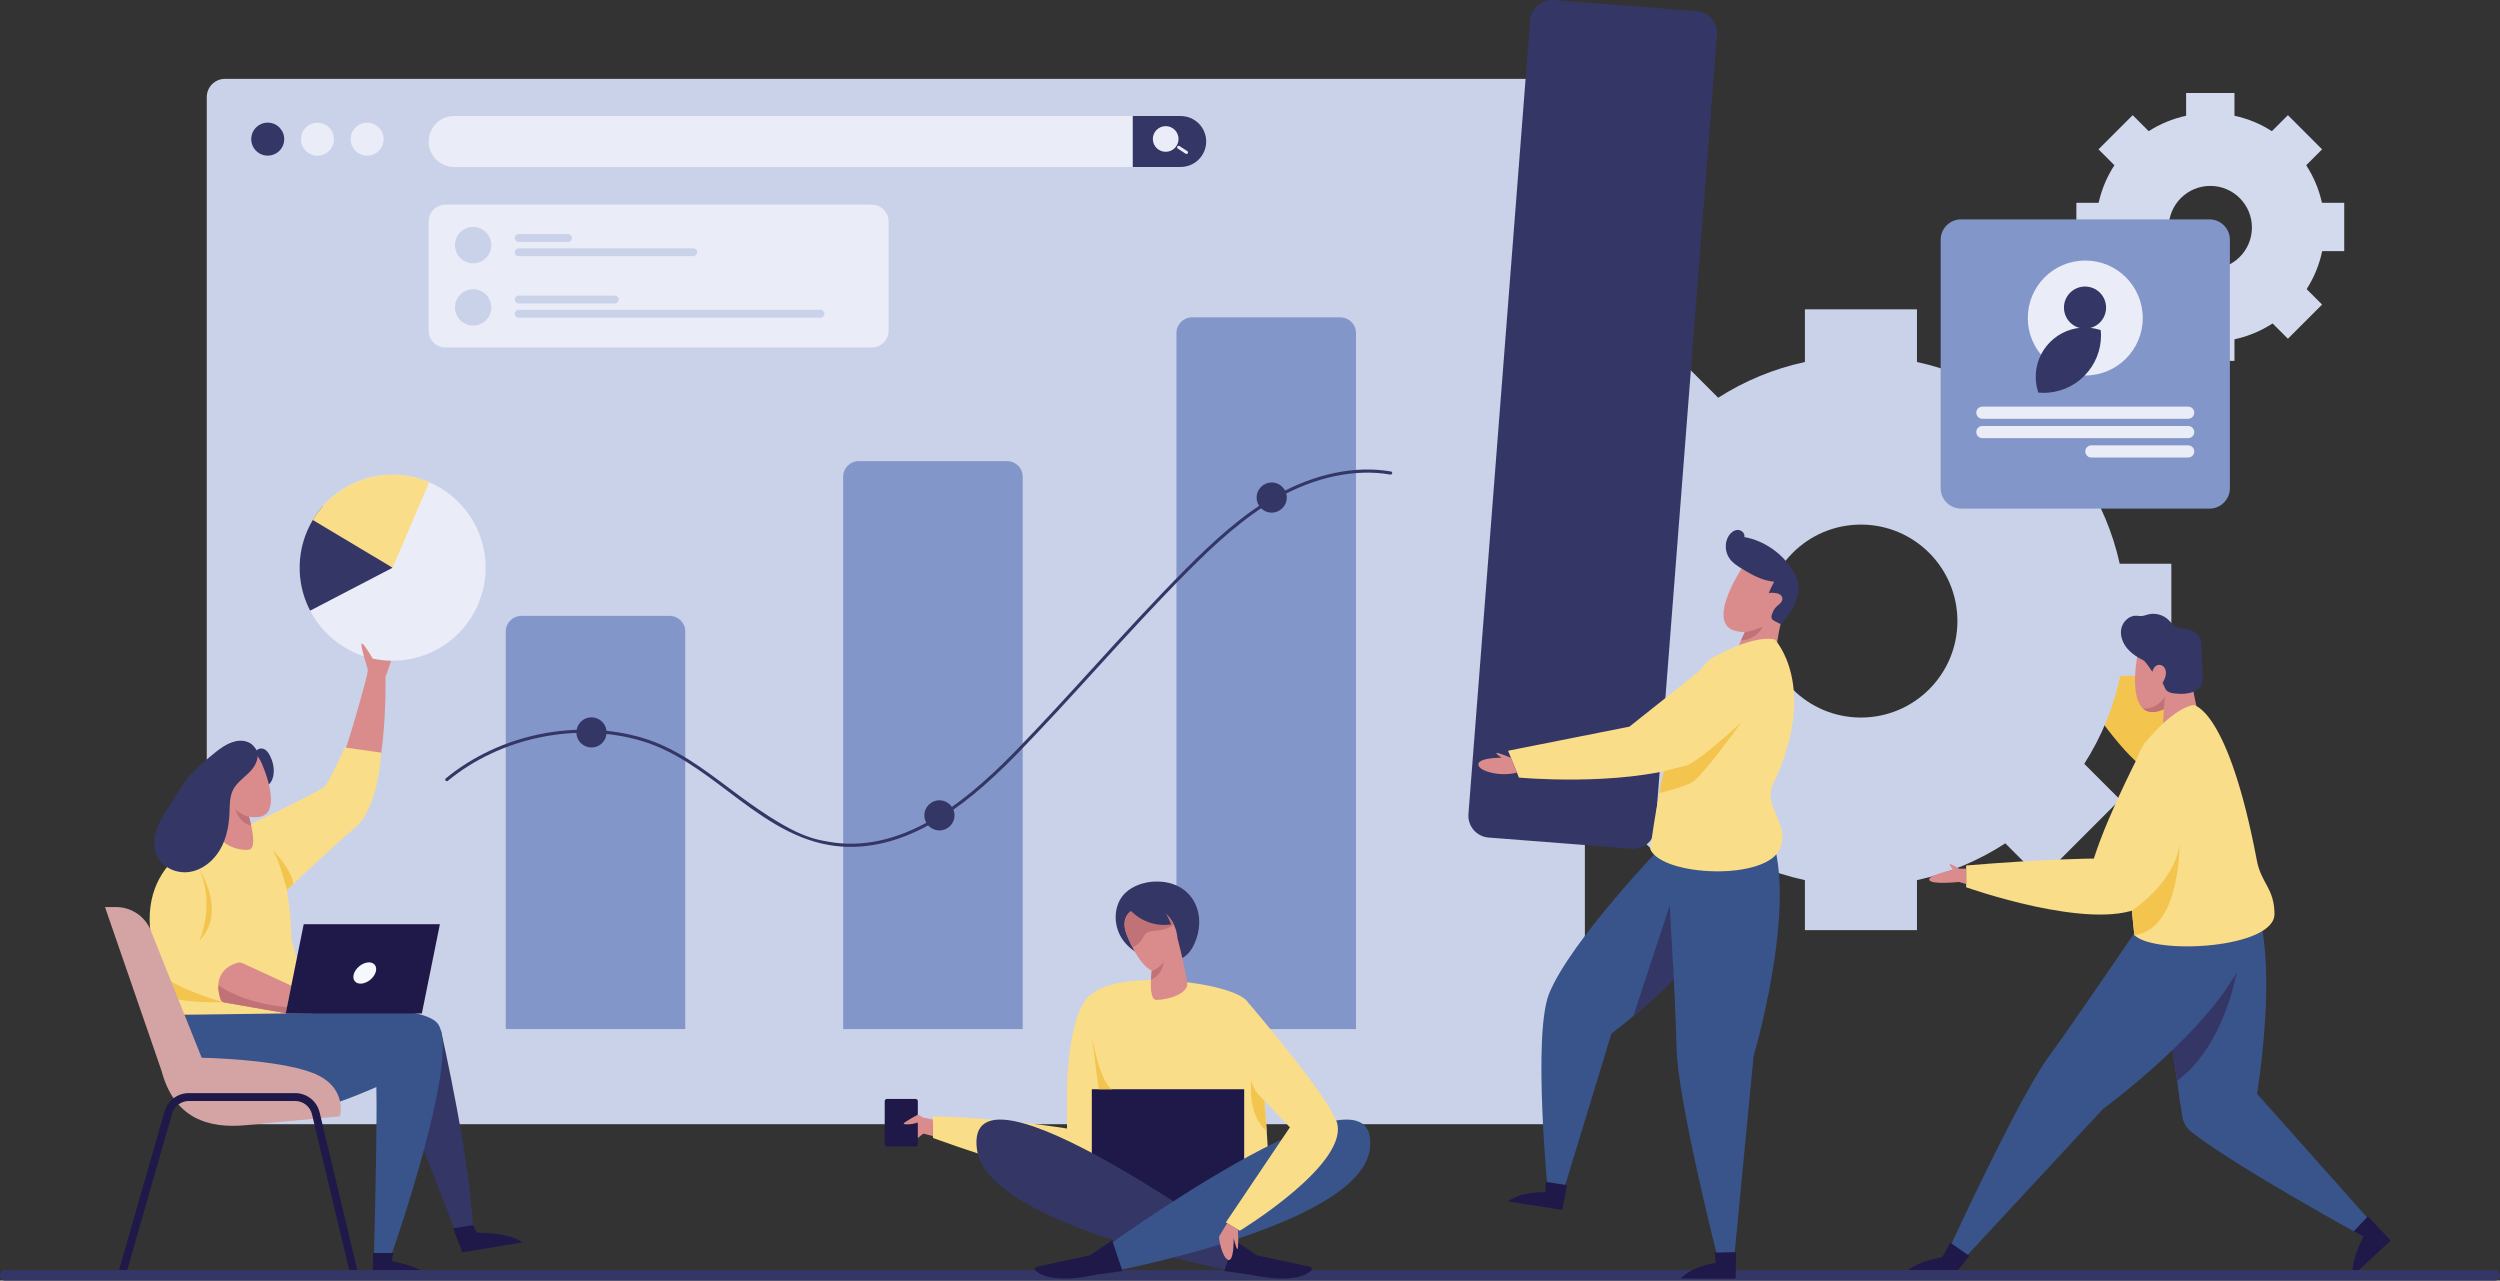 <?xml version="1.0" encoding="utf-8"?>
<!-- Generator: Adobe Illustrator 26.0.1, SVG Export Plug-In . SVG Version: 6.00 Build 0)  -->
<svg version="1.1" id="Layer_1" xmlns="http://www.w3.org/2000/svg" xmlns:xlink="http://www.w3.org/1999/xlink" x="0px" y="0px"
	 viewBox="0 0 3016.583 1545.253" enable-background="new 0 0 3016.583 1545.253" xml:space="preserve">
<rect x="0" y="0" width="3016.583" height="1545.253" fill="#333333" stroke="none"/>
<g>
	<g>
		<path fill="#F4C54E" d="M2627.836,850.391L2453.53,689.237l-0.565,50.328c0,0,108.944,197.455,154.062,195.182
			C2652.145,932.473,2627.836,850.391,2627.836,850.391z"/>
		<g>
			<path fill="#CAD2EA" d="M2620.01,815.404V680.181h-62.303c-8.379-37.962-23.497-73.389-44.046-104.964l44.457-44.457
				l-95.616-95.617l-44.792,44.791c-31.528-20.194-66.842-34.986-104.63-43.121v-63.563h-135.223v63.563
				c-37.788,8.135-73.102,22.926-104.63,43.121l-44.791-44.791l-95.617,95.617l44.457,44.457
				c-20.55,31.575-35.668,67.002-44.046,104.964h-62.303v135.222h61.601c8.058,38.397,22.99,74.264,43.471,106.24l-43.181,43.181
				l95.617,95.617l42.846-42.846c32.021,20.84,68.004,36.094,106.575,44.397v60.341h135.223v-60.342
				c38.571-8.304,74.554-23.557,106.575-44.397l42.846,42.846l95.617-95.617l-43.181-43.181
				c20.482-31.977,35.414-67.844,43.471-106.241H2620.01z M2245.468,865.817c-64.294,0-116.414-52.12-116.414-116.414
				c0-64.294,52.12-116.414,116.414-116.414s116.414,52.12,116.414,116.414C2361.882,813.697,2309.762,865.817,2245.468,865.817z"/>
		</g>
		<g>
			<g>
				<g>
					<path fill="#DA8C8D" d="M2578.377,795.005c0,0-12.48,68.898,22.113,63.669c34.593-5.229,51.877-47.202,37.56-71.381
						C2623.732,763.115,2583.723,749.689,2578.377,795.005z"/>
					<path fill="#DA8C8D" d="M2642.751,800.792c0,0,1.771,43.16,15.703,75.777c0,0-22.062,20.469-39.068,21.691
						c-17.006,1.223-4.931-73.77-4.931-73.77L2642.751,800.792z"/>
				</g>
			</g>
		</g>
		<g>
			<path fill="#39548B" d="M2705.792,1300.038l154.982,174.083l-0.65,11.395l-8.286,6.638c0,0-151.658-82.75-207.638-126.289
				c-5.868-4.564-9.758-11.192-10.9-18.537c-1.309-8.414-2.968-19.173-3.46-22.77
				C2628.99,1318.351,2705.792,1300.038,2705.792,1300.038z"/>
			<path fill="#39548B" d="M2721.427,1331.551c0,0,45.335-247.16-32.633-287.232l-93.166,58.615c0,0,27.397,168.49,35.225,229.299"
				/>
			<path fill="#1F1949" d="M2857.104,1467.837l-17.022,17.84l11.756,6.477c0,0-15.088,27.295-13.093,47.298l46.045-42.644
				L2857.104,1467.837z"/>
			<path fill="#343766" d="M2616.318,1233.281c0,0,69.446-32.412,82.619-60.595c0,0-14.397,89.23-71.958,131.45L2616.318,1233.281z"
				/>
			<g>
				<path fill="#39548B" d="M2602.72,1085.712c0,0-95.712,141.346-131.753,190.945c-36.041,49.599-117.677,227.201-117.677,227.201
					l18.821,12.553l165.198-178.088c0,0,202.603-148.645,173.399-231.301L2602.72,1085.712z"/>
				<path fill="#1F1949" d="M2376.286,1515.323l-23.189-15.976l-9.458,17.581c0,0-36.654,5.229-48.78,23.655h61.526
					L2376.286,1515.323z"/>
			</g>
		</g>
		<path fill="#F9DD89" d="M2575.448,1128.413c0,0-23.635-187.984,13.195-232.535c36.831-44.552,58.228-45.097,58.228-45.097
			s41.531,3.78,76.347,187.575c5.198,27.442,21.049,33.487,21.243,64.391C2744.722,1144.291,2600.596,1152.722,2575.448,1128.413z"
			/>
		<path fill="#C17276" d="M2610.903,855.831l1.467-15.734c0,0-8.988,16.624-26.843,14.568
			C2585.527,854.665,2592.868,864.227,2610.903,855.831z"/>
		<path fill="#343766" d="M2597.106,810.634c-2.503-3.935-5.287-7.633-8.103-11.344c-2.298-3.029-6.573-4.372-9.745-6.363
			c-4.392-2.757-8.536-5.972-11.959-9.888c-5.791-6.625-9.393-15.653-7.734-24.294c1.659-8.641,9.532-16.228,18.322-15.824
			c1.845,0.085,3.672,0.496,5.518,0.458c2.993-0.062,5.819-1.292,8.724-2.013c8.331-2.068,17.635,0.325,23.934,6.156
			c3.434,3.18,6.129,7.37,10.382,9.324c3.234,1.486,6.923,1.459,10.454,1.91c7.772,0.993,15.864,5.209,18.342,12.642
			c0.86,2.579,0.978,5.338,1.09,8.054c0.468,11.428,0.936,22.856,1.404,34.284c0.167,4.086,0.307,8.332-1.313,12.087
			c-2.492,5.775-8.454,8.913-14.283,10.345c-5.934,1.458-12.221,1.197-18.3,0.579c-3.745-0.381-7.794-1.286-10.139-4.231
			c-1.929-2.422-2.336-5.803-4.312-8.187c1.528-2.927,3.073-5.899,3.763-9.127c0.69-3.229,0.43-6.803-1.438-9.525
			c-1.868-2.722-5.581-4.286-8.642-3.049C2599.86,803.927,2597.762,807.234,2597.106,810.634z"/>
		<path fill="#F9DD89" d="M2588.643,895.878c0,0-44.058,82.876-62.129,140.098c0,0-55.22,0.122-154.102,8.343v26.292
			c0,0,150.319,53.473,210.709,24.161C2643.511,1065.46,2650.252,910.913,2588.643,895.878z"/>
		<path fill="#F4C54E" d="M2572.379,1098.88c0,0,51.731-33.648,57.454-80.174c0,0,1.453,102.731-54.385,109.708L2572.379,1098.88z"
			/>
		<path fill="#DA8C8D" d="M2372.413,1048.126h-8.817c0,0-7.05-4.7-10.255-5.555c-3.205-0.854,3.418,6.837,3.418,6.837
			s-31.822,6.837-28.729,12.605c3.093,5.768,35.78,2.137,35.78,2.137l8.604,2.564V1048.126z"/>
	</g>
	<g>
		<g>
			<g>
				<path fill="none" stroke="#1F1949" stroke-width="0.847" stroke-miterlimit="10" d="M611.289,1433.888"/>
				<path fill="none" stroke="#1F1949" stroke-width="0.847" stroke-miterlimit="10" d="M566.695,1537.534"/>
				<path fill="none" stroke="#1F1949" stroke-width="0.847" stroke-miterlimit="10" d="M638.429,1455.355"/>
				<path fill="none" stroke="#1F1949" stroke-width="0.847" stroke-miterlimit="10" d="M587.364,1489.495"/>
			</g>
		</g>
	</g>
	<path fill="#D4DAEE" d="M2828.619,303.018v-58.342h-26.881c-3.615-16.379-10.138-31.664-19.004-45.287l19.181-19.181
		l-41.254-41.254l-19.326,19.326c-13.603-8.713-28.839-15.095-45.143-18.605v-27.425h-58.343v27.425
		c-16.304,3.51-31.54,9.892-45.143,18.605l-19.325-19.325l-41.254,41.254l19.181,19.181c-8.866,13.623-15.389,28.908-19.004,45.287
		h-26.881v58.342h26.578c3.477,16.566,9.919,32.042,18.756,45.838l-18.631,18.63l41.254,41.254l18.486-18.486
		c13.816,8.992,29.341,15.573,45.982,19.155v26.035h58.343V409.41c16.642-3.583,32.167-10.164,45.982-19.155l18.486,18.486
		l41.254-41.254l-18.63-18.63c8.837-13.796,15.279-29.272,18.756-45.838H2828.619z M2667.021,324.769
		c-27.74,0-50.228-22.488-50.228-50.227c0-27.74,22.488-50.228,50.228-50.228c27.74,0,50.227,22.488,50.227,50.228
		C2717.248,302.281,2694.761,324.769,2667.021,324.769z"/>
	<g>
		<g>
			<g>
				<g>
					<defs>
						<path id="XMLID_23_" d="M1890.351,1356.471H271.505c-12.158,0-22.014-9.856-22.014-22.015V117.145
							c0-12.158,9.856-22.015,22.014-22.015h1618.846c12.158,0,22.014,9.856,22.014,22.015v1217.311
							C1912.365,1346.615,1902.509,1356.471,1890.351,1356.471z"/>
					</defs>
					<use xlink:href="#XMLID_23_"  overflow="visible" fill="#CAD2EA"/>
					<clipPath id="XMLID_00000085970705495735868920000013719820604198796707_">
						<use xlink:href="#XMLID_23_"  overflow="visible"/>
					</clipPath>
				</g>
				<g>
					
						<ellipse transform="matrix(0.232 -0.973 0.973 0.232 84.775 443.151)" fill="#343766" cx="322.944" cy="167.905" rx="19.901" ry="19.901"/>
					
						<ellipse transform="matrix(0.926 -0.378 0.378 0.926 -35.051 157.274)" fill="#EAEDF7" cx="383.015" cy="167.905" rx="19.901" ry="19.901"/>
					
						<ellipse transform="matrix(0.707 -0.707 0.707 0.707 11.05 362.487)" fill="#EAEDF7" cx="443.086" cy="167.905" rx="19.901" ry="19.901"/>
				</g>
			</g>
			<g>
				<path fill="#8296C9" d="M1636.165,1241.674h-216.623V401.76c0-10.393,8.425-18.819,18.819-18.819h178.986
					c10.393,0,18.819,8.425,18.819,18.819V1241.674z"/>
				<path fill="#8296C9" d="M1234.019,1241.674h-216.623V575.205c0-10.393,8.425-18.819,18.819-18.819h178.986
					c10.393,0,18.819,8.425,18.819,18.819V1241.674z"/>
				<path fill="#8296C9" d="M826.874,1241.674H610.251V761.985c0-10.393,8.425-18.819,18.819-18.819h178.986
					c10.393,0,18.819,8.425,18.819,18.819V1241.674z"/>
			</g>
		</g>
		<g>
			<path fill="#343766" d="M1026.675,1021.874c-8.918,0.001-17.745-0.752-26.479-2.261c-46.429-8.021-84.667-36.848-121.647-64.725
				c-31.906-24.053-64.899-48.924-103.117-60.493c-78.65-23.809-170.932-5.048-235.103,47.794c-0.814,0.667-2.018,0.555-2.688-0.261
				c-0.67-0.815-0.554-2.018,0.26-2.688c65.13-53.632,158.801-72.669,238.637-48.502c38.869,11.767,72.137,36.847,104.31,61.1
				c74.481,56.147,97.621,60.144,119.998,64.011c39.349,6.8,80.827-2.15,123.282-26.593c31.646-18.22,63.641-44.443,100.69-82.527
				c32.392-33.295,64.223-68.219,95.007-101.992c35.79-39.267,72.799-79.871,110.926-118.18
				c32.497-32.652,68.328-66.086,110.107-89.434c45.842-25.618,94.659-35.651,137.459-28.252c1.039,0.18,1.736,1.168,1.557,2.207
				c-0.18,1.039-1.159,1.737-2.207,1.557c-41.939-7.252-89.863,2.628-134.945,27.822c-41.369,23.118-76.962,56.338-109.264,88.794
				c-38.068,38.25-75.048,78.822-110.811,118.058c-30.804,33.797-62.656,68.743-95.091,102.084
				c-37.304,38.344-69.564,64.773-101.523,83.173C1092.17,1012.063,1058.859,1021.873,1026.675,1021.874z"/>
			<g>
				
					<ellipse transform="matrix(0.922 -0.387 0.387 0.922 -286.417 345.048)" fill="#343766" cx="713.74" cy="883.858" rx="18.189" ry="18.189"/>
				<circle fill="#343766" cx="1133.538" cy="983.849" r="18.189"/>
				<circle fill="#343766" cx="1534.472" cy="600.378" r="18.189"/>
			</g>
		</g>
	</g>
	<g>
		<path fill="#343766" d="M330.307,928.539c0.26,5.555-0.755,11.352-3.971,15.889c-3.217,4.537-8.928,7.533-14.392,6.497
			c-1.334-0.253-2.64-0.741-3.729-1.552c-3.087-2.301-3.805-6.572-4.064-10.414c-0.478-7.084-0.224-14.218,0.757-21.25
			c0.795-5.696,2.873-14.3,10.065-14.556c6.743-0.24,10.51,7.541,12.6,12.813C329.161,919.97,330.106,924.234,330.307,928.539z"/>
		<g>
			<g>
				<g>
					<path fill="#343766" d="M532.123,1243.694c0,0,38.351,169.413,38.351,243.142l-19.175,3.701c0,0-53.162-139.781-76.186-188.859
						L532.123,1243.694z"/>
					<g>
						<g>
							<path fill="#DA8C8D" d="M355.233,971.77c0,0,31.614-12.972,45.23-28.833c13.616-15.861,43.686-132.97,43.686-132.97
								l20.984,6.669c0,0,4.037,149.355-39.567,179.778c-41.24,28.774-45.47,30.317-45.47,30.317L355.233,971.77z"/>
							<path fill="#DA8C8D" d="M473.729,786.693c-0.341-7.871-12.616-19.165-18.754-18.823c-3.355,0.187-6.544,13.781-8.748,26.073
								c-1.709-4.981-5.519-9.977-6.636-8.958c-1.204,1.099,3.111,19.094,4.274,23.837c-0.398,2.837-0.619,4.62-0.619,4.62v3.195
								h21.887C465.133,816.636,474.07,794.564,473.729,786.693z"/>
						</g>
						<path fill="#F9DD89" d="M292.643,999.153c0,0,94.619-44.425,99.877-50.814c5.258-6.389,23.523-46.387,23.523-46.387
							l44.058,6.257c0,0-2.893,66.575-32.144,90.945s-91.106,83.771-91.106,83.771L292.643,999.153z"/>
						<path fill="#39548B" d="M220.077,1224.725c0,0,278.004-26.904,307.875,10.133c29.871,37.037-56.224,281.031-56.224,281.031
							h-20.583c0,0,4.206-150.301,3.014-204.274c0,0-140.848,64.377-186.971,33.427
							C221.064,1314.091,220.077,1224.725,220.077,1224.725z"/>
						<path fill="#F9DD89" d="M222.021,1224.446c0,0-19.728,2.44-18.705-35.884c1.023-38.325-22.655-151.941,68.606-187.666
							c80.887-31.664,79.605,132.672,79.605,132.672l25.635,88.836L222.021,1224.446z"/>
						<g>
							<g>
								<path fill="#DA8C8D" d="M317.536,925.375c0,0,25.017,58.044-6.368,60.539c-31.385,2.495-55.109-30.879-47.503-55.083
									C271.271,906.627,303.591,886.612,317.536,925.375z"/>
								<path fill="#DA8C8D" d="M262.303,943.669c0,0,6.135,32.354,2.832,62.078c-0.545,4.904,2.731,8.542,6.539,11.663
									c5.462,4.478,19.128,9.323,28.83,7.779c15.154-2.413-8.559-66.478-8.559-66.478L262.303,943.669z"/>
							</g>
							<path fill="#C17276" d="M300.456,985.313c0,0-5.723,0.301-16.522-8.608c0,0,4.234,16.376,19.134,19.301
								C303.068,996.006,300.626,985.872,300.456,985.313z"/>
						</g>
						<path fill="#DA8C8D" d="M292.832,1162.269l58.696,27.088l-6.815,33.189l-73.455-12.813c-2.558-0.446-4.662-2.267-5.462-4.745
							c-3.154-9.766-7.911-34.418,20.423-43.204C288.399,1161.107,290.759,1161.313,292.832,1162.269z"/>
						<path fill="#F9DD89" d="M265.135,1005.747c0,0-96.845,22.178-83.248,122.009c10.023,73.588,50.764,66.577,50.764,66.577
							L265.135,1005.747z"/>
						<path fill="#F4C54E" d="M346.282,1073.956c0,0-9.254-35.668-17.254-48.768c0,0,25.05,27.024,24.749,41.55
							C353.777,1066.738,352.953,1067.685,346.282,1073.956z"/>
						<g>
							<path fill="#C17276" d="M263.425,1188.914c0,0,28.293,21.418,82.828,26.373l-1.539,7.26l-74.62-13.016
								c-1.749-0.305-3.178-1.557-3.72-3.254C265.103,1202.306,263.053,1194.826,263.425,1188.914z"/>
						</g>
						<g>
							<polygon fill="#1F1949" points="509.021,1222.902 344.713,1222.902 366.48,1115.185 530.787,1115.185 							"/>
							
								<ellipse transform="matrix(0.77 -0.638 0.638 0.77 -647.749 551.475)" fill="#F5F9FD" cx="440.487" cy="1173.538" rx="15.591" ry="10.524"/>
						</g>
						<path fill="#F4C54E" d="M270.093,1209.53c0,0-45.927-12.967-66.795-27.359c0,0-0.319,12.152,0.323,17.018
							C203.621,1199.188,195.719,1209.541,270.093,1209.53z"/>
					</g>
					<path fill="#D4A4A4" d="M140.13,1094.515h-13.422l68.169,197.413c15.27,57.962,56.836,69.993,101.813,65.751l113.542-10.708
						c0,0,9.842-35.868-33.069-52.422c-42.911-16.554-133.798-18.266-133.798-18.266l-60.682-151.537
						C176.321,1106.631,159.266,1094.515,140.13,1094.515z"/>
					<g>
						<path fill="#1F1949" d="M151.714,1538.744c-0.599,2.088-2.497,3.447-4.559,3.447c-0.435,0-0.877-0.061-1.316-0.188
							c-2.519-0.728-3.973-3.368-3.247-5.896l55.974-195.064c3.728-12.994,15.741-22.068,29.214-22.068h128.358
							c14.117,0,26.275,9.623,29.565,23.402l46.304,193.938c0.612,2.559-0.96,5.129-3.509,5.742
							c-2.537,0.619-5.11-0.964-5.721-3.522l-46.305-193.938c-2.262-9.475-10.624-16.095-20.333-16.095H227.78
							c-9.266,0-17.529,6.242-20.093,15.177"/>
					</g>
				</g>
				<path fill="#1F1949" d="M546.802,1482.136l24.025-3.948l4.597,9.341c0,0,38.573-1.057,54.873,11.643l-72.519,11.918
					L546.802,1482.136z"/>
				<path fill="#1F1949" d="M450.144,1511.907h24.548l-2.102,9.81c0,0,34.34,5.365,48.366,20.54h-71.356L450.144,1511.907z"/>
			</g>
			<path fill="#F4C54E" d="M240.573,1135.09c0,0,19.49-43.225,0-85.517C240.573,1049.573,274.441,1099.942,240.573,1135.09z"/>
		</g>
		<path fill="#343766" d="M300.606,932.194c-6.772,6.72-15.063,12.334-19.376,20.844c-4.327,8.537-3.935,18.571-4.333,28.135
			c-0.643,15.46-3.742,31.138-11.629,44.452c-7.886,13.313-21.054,24.02-36.338,26.433c-15.284,2.413-32.296-4.748-39.189-18.602
			c-5.484-11.022-4.105-24.398,0.413-35.85c4.518-11.452,11.876-21.51,18.491-31.893c5.658-8.881,10.838-18.109,17.406-26.339
			c8.108-10.159,18.15-18.572,28.12-26.911c9.314-7.791,19.164-15.846,31.068-18.24c7.128-1.433,15.893,0.193,20.739,5.991
			c1.836,2.197,4.015,4.737,4.623,7.608c0.806,3.808,0.14,8.062-1.247,11.643C307.483,924.292,304.259,928.569,300.606,932.194z"/>
		<g>
			<defs>
				<circle id="XMLID_22_" cx="473.739" cy="685.033" r="112.197"/>
			</defs>
			<use xlink:href="#XMLID_22_"  overflow="visible" fill="#EAEDF7"/>
			<clipPath id="XMLID_00000045592441314491737820000009453919030182807443_">
				<use xlink:href="#XMLID_22_"  overflow="visible"/>
			</clipPath>
			<polyline clip-path="url(#XMLID_00000045592441314491737820000009453919030182807443_)" fill="#343766" points="473.739,685.033 
				355.233,746.731 341.404,663.008 370.084,592.56 473.739,685.033 			"/>
			<polyline clip-path="url(#XMLID_00000045592441314491737820000009453919030182807443_)" fill="#F9DD89" points="473.739,685.033 
				530.296,552.801 388.894,572.836 367.82,621.718 473.739,685.033 			"/>
		</g>
		<path fill="#DA8C8D" d="M442.647,803.721c0,0-9.75-30.176-5.492-27.17c4.258,3.005,13.525,20.037,13.525,20.037L442.647,803.721z"
			/>
	</g>
	<g>
		<g>
			<g>
				<defs>
					<path id="XMLID_19_" d="M1424.716,201.47H547.955c-16.98,0-30.746-13.765-30.746-30.746l0,0
						c0-16.98,13.765-30.746,30.746-30.746h876.761c16.98,0,30.746,13.765,30.746,30.746l0,0
						C1455.462,187.705,1441.697,201.47,1424.716,201.47z"/>
				</defs>
				<use xlink:href="#XMLID_19_"  overflow="visible" fill="#EAEDF7"/>
				<clipPath id="XMLID_00000180365960346546507230000013202930578016658565_">
					<use xlink:href="#XMLID_19_"  overflow="visible"/>
				</clipPath>
				
					<rect x="1366.825" y="119.96" clip-path="url(#XMLID_00000180365960346546507230000013202930578016658565_)" fill="#343766" width="124.715" height="97.747"/>
			</g>
			<g>
				<g>
					
						<ellipse transform="matrix(0.978 -0.207 0.207 0.978 -4.295 294.741)" fill="#EAEDF7" cx="1407.049" cy="167.905" rx="15.497" ry="15.497"/>
				</g>
				<g>
					<path fill="#EAEDF7" d="M1431.642,185.764c-0.346,0-0.696-0.097-1.008-0.3l-9.447-6.148c-0.856-0.558-1.098-1.704-0.541-2.561
						c0.558-0.857,1.702-1.098,2.561-0.541l9.447,6.148c0.856,0.558,1.098,1.704,0.541,2.56
						C1432.84,185.467,1432.247,185.764,1431.642,185.764z"/>
				</g>
			</g>
		</g>
		<g>
			<path fill="#EAEDF7" d="M1051.74,419.367H537.71c-11.322,0-20.5-9.178-20.5-20.5V267.413c0-11.322,9.178-20.5,20.5-20.5h514.03
				c11.322,0,20.5,9.178,20.5,20.5v131.454C1072.24,410.189,1063.062,419.367,1051.74,419.367z"/>
			<circle fill="#CAD2EA" cx="570.914" cy="295.775" r="21.928"/>
			<circle fill="#CAD2EA" cx="570.914" cy="370.915" r="21.928"/>
			<path fill="#CAD2EA" d="M685.418,291.937h-59.523c-2.624,0-4.751-2.127-4.751-4.751l0,0c0-2.624,2.127-4.751,4.751-4.751h59.523
				c2.624,0,4.751,2.127,4.751,4.751l0,0C690.168,289.81,688.041,291.937,685.418,291.937z"/>
			<path fill="#CAD2EA" d="M836.464,309.115H625.894c-2.624,0-4.751-2.127-4.751-4.751l0,0c0-2.624,2.127-4.751,4.751-4.751h210.569
				c2.624,0,4.751,2.127,4.751,4.751l0,0C841.214,306.988,839.087,309.115,836.464,309.115z"/>
			<path fill="#CAD2EA" d="M741.817,366.167H625.894c-2.624,0-4.751-2.127-4.751-4.751l0,0c0-2.624,2.127-4.751,4.751-4.751h115.922
				c2.624,0,4.751,2.127,4.751,4.751l0,0C746.567,364.04,744.44,366.167,741.817,366.167z"/>
			<path fill="#CAD2EA" d="M990.006,383.344H625.894c-2.624,0-4.751-2.127-4.751-4.751l0,0c0-2.624,2.127-4.751,4.751-4.751h364.112
				c2.624,0,4.751,2.127,4.751,4.751l0,0C994.757,381.218,992.63,383.344,990.006,383.344z"/>
		</g>
	</g>
	<g>
		<g>
			<path fill="#8296C9" d="M2366.309,613.706h299.704c13.613,0,24.648-11.035,24.648-24.648V289.355
				c0-13.613-11.035-24.648-24.648-24.648h-299.704c-13.613,0-24.648,11.035-24.648,24.648v299.704
				C2341.661,602.671,2352.696,613.706,2366.309,613.706z"/>
			<g>
				<defs>
					<circle id="XMLID_17_" cx="2516.16" cy="383.71" r="69.366"/>
				</defs>
				<use xlink:href="#XMLID_17_"  overflow="visible" fill="#EAEDF7"/>
				<clipPath id="XMLID_00000082327171940490329690000017409182092183878841_">
					<use xlink:href="#XMLID_17_"  overflow="visible"/>
				</clipPath>
				
					<ellipse transform="matrix(0.707 -0.707 0.707 0.707 415.582 1912.316)" clip-path="url(#XMLID_00000082327171940490329690000017409182092183878841_)" fill="#343766" cx="2516.16" cy="454.506" rx="59.493" ry="59.493"/>
				
					<ellipse transform="matrix(0.707 -0.707 0.707 0.707 474.68 1887.837)" clip-path="url(#XMLID_00000082327171940490329690000017409182092183878841_)" fill="#343766" cx="2516.16" cy="370.929" rx="25.414" ry="25.414"/>
			</g>
			<g>
				<path fill="#EAEDF7" d="M2392.006,505.306h248.308c4.055,0,7.342-3.287,7.342-7.342l0,0c0-4.055-3.287-7.342-7.342-7.342
					h-248.308c-4.055,0-7.342,3.287-7.342,7.342l0,0C2384.664,502.019,2387.951,505.306,2392.006,505.306z"/>
				<path fill="#EAEDF7" d="M2392.006,528.684h248.308c4.055,0,7.342-3.287,7.342-7.342v0c0-4.055-3.287-7.342-7.342-7.342h-248.308
					c-4.055,0-7.342,3.287-7.342,7.342v0C2384.664,525.396,2387.951,528.684,2392.006,528.684z"/>
				<path fill="#EAEDF7" d="M2523.503,552.062h116.812c4.055,0,7.342-3.287,7.342-7.342v0c0-4.055-3.287-7.342-7.342-7.342h-116.812
					c-4.055,0-7.342,3.287-7.342,7.342v0C2516.16,548.774,2519.448,552.062,2523.503,552.062z"/>
			</g>
		</g>
	</g>
	<path fill="#343766" d="M3010.218,1545.253H6.365c-3.516,0-6.365-2.849-6.365-6.365s2.85-6.365,6.365-6.365h3003.853
		c3.516,0,6.365,2.85,6.365,6.365S3013.734,1545.253,3010.218,1545.253z"/>
	<g>
		<g>
			<path fill="#343766" d="M1968.89,1024.033l-172.718-13.425c-14.548-1.131-25.425-13.841-24.294-28.39l74.454-957.843
				c1.131-14.548,13.841-25.425,28.389-24.294l172.718,13.426c14.548,1.131,25.425,13.841,24.294,28.389l-74.454,957.843
				C1996.148,1014.287,1983.438,1025.164,1968.89,1024.033z"/>
			<g>
				<g>
					<g>
						<path fill="#DA8C8D" d="M2097.897,692.039c0,0-38.571,60.924-3.533,69.319s67.774-24.974,63.466-53.589
							C2153.522,679.154,2120.533,650.86,2097.897,692.039z"/>
						<path fill="#DA8C8D" d="M2157.094,722.471c0,0-15.011,41.875-14.336,78.394c0,0-28.975,10.997-45.678,5.584
							c-16.703-5.414,23.839-72.311,23.839-72.311L2157.094,722.471z"/>
					</g>
					<path fill="#C17276" d="M2105.405,762.671c0,0,5.669,0.068,21.625-6.538c0,0-5.673,14.664-26.331,16.778
						C2100.7,772.911,2103.553,766.4,2105.405,762.671z"/>
				</g>
				<path fill="#343766" d="M2140.742,701.93c-14.182-1.272-27.107-8.404-39.228-15.875c-5.192-3.201-10.441-6.596-14.13-11.453
					c-6.103-8.037-6.837-19.948-1.257-28.356c2.46-3.706,6.392-6.819,10.84-6.816c4.448,0.003,8.857,4.236,7.83,8.564
					c23.806,4.469,45.291,19.202,58.047,39.793c3.023,4.879,5.59,10.133,6.665,15.771c1.723,9.035-0.527,18.467-4.571,26.729
					s-9.799,15.544-15.51,22.755c-0.488,0.592-7.704-3.462-8.437-3.842c-1.17-0.605-2.304-1.404-2.925-2.565
					c-0.793-1.481-0.617-3.304-0.098-4.902c0.885-2.727,2.083-5.591,3.851-7.866c1.995-2.567,4.88-4.238,6.994-6.693
					c3.807-4.418,1.57-9.562-3.77-11.033c-1.362-0.375-10.214-1.932-10.977,0.198
					C2135.732,711.687,2138.431,706.295,2140.742,701.93z"/>
			</g>
			<g>
				<path fill="#39548B" d="M2011.589,1027.076c0,0,9.972,175.509,11.462,238.63c1.489,63.121,49.983,253.823,49.983,253.823
					l10.814,1.611l9.062-7.487l22.98-238.922c0,0,72.966-248.275-2.587-297.687L2011.589,1027.076z"/>
				<path fill="#1F1949" d="M2094.82,1510.861l-26.04,0.577l1.655,12.449c0,0-28.579,3.355-42.29,18.866l66.186,0.045
					L2094.82,1510.861z"/>
			</g>
			<g>
				<path fill="#39548B" d="M2075.849,1084.96l-67.785-66.957c0,0-113.094,117.123-138.853,180.946
					c-20.108,49.822-1.359,240.774-1.359,240.774l18.512-2.26l58.031-190.261C1944.396,1247.202,2079.178,1146.653,2075.849,1084.96
					"/>
				<path fill="#1F1949" d="M1890.914,1430.084l-25.736-4.012l-0.56,12.546c0,0-28.724-1.724-44.949,11.134l65.435,10.201
					L1890.914,1430.084z"/>
			</g>
			<path fill="#F9DD89" d="M1991.234,1024.715c0,0,25.04-204.169,77.429-232.436c52.389-28.267,73.02-20.508,73.02-20.508
				s53.891,56.584-2.434,175.053c-12.35,25.977,20.593,47.098,8.82,76.666C2132.242,1063.239,2005.828,1057.645,1991.234,1024.715z"
				/>
			<g>
				<path fill="#F9DD89" d="M2055.273,805.895l-89.121,70.894l-146.483,29.078l13.097,32.388c0,0,117.39,11.009,200.681-14.084
					c35.932-21.012,67.812-47.439,81.731-79.236C2155.887,751.929,2055.273,805.895,2055.273,805.895z"/>
				<path fill="#F4C54E" d="M2007.678,930.639c0,0,14.522-4.304,25.768-6.467c11.246-2.163,49.844-36.151,67.253-52.224
					c0,0-46.883,66.301-60.143,72.73s-38.308,12.24-38.308,12.24S2004.937,940.71,2007.678,930.639z"/>
			</g>
			<path fill="#343766" d="M2019.659,1180.851l-4.866-88.443l-44.057,133.676C1970.736,1226.083,2012.33,1192.026,2019.659,1180.851
				z"/>
		</g>
		<path fill="#DA8C8D" d="M1823.132,914.432c0,0-16.603-7.175-17.483-5.708c-0.449,0.748,2.662,3.252,6.096,5.525
			c-10.479,0.162-24.792,1.347-27.487,6.467c-4.343,8.253,23.539,17.442,46.083,11.544L1823.132,914.432z"/>
	</g>
	<g>
		<path fill="#F9DD89" d="M1325.434,1415.976c0,0-42.477-184.951-8.02-216.321c34.457-31.369,172.482-14.116,188.166,9.411
			c15.685,23.527,24.485,180.373,24.485,180.373s-62.954,81.11-102.908,79.992
			C1387.204,1468.312,1325.434,1415.976,1325.434,1415.976z"/>
		<g>
			<circle fill="#F1A29F" cx="1416.052" cy="1124.557" r="8.496"/>
			<path fill="#1F1949" d="M1381.38,1124.549c3.275,1.191,6.766,1.644,10.234,1.988c13.339,1.323,28.138,0.673,38.175-8.212
				c1.249-1.105,2.495-2.634,2.116-4.258c-0.146-0.625-0.521-1.168-0.896-1.689c-9.939-13.814-25.419-23.362-42.081-26.584
				c-8.456-1.635-18.276-2.231-26.397,1.105c-8.148,3.347-8.295,10.48-4.048,17.275c2.771,4.432,6.569,8.231,10.322,11.834
				C1372.474,1119.531,1376.55,1122.792,1381.38,1124.549z"/>
			<g>
				<path fill="#343766" d="M1375.085,1067.154c-6.656,2.376-12.982,5.923-17.943,10.958c-13.659,13.864-14.134,37.54-3.666,53.948
					c10.467,16.408,29.82,25.764,49.204,27.509c9.703,0.874,20.166-0.188,27.863-6.162c4.613-3.58,7.86-8.65,10.338-13.938
					c15.831-33.777,0.64-71.414-38.319-75.47c-8.207-0.854-16.59-0.175-24.506,2.183
					C1377.056,1066.48,1376.066,1066.804,1375.085,1067.154z"/>
				<g>
					<g>
						<defs>
							<path id="XMLID_13_" d="M1361.24,1131.934c0,0,22.206,56.338,45.218,36.835c23.011-19.503,16.589-58.206-4.928-69.515
								C1380.014,1087.945,1344.533,1096.176,1361.24,1131.934z"/>
						</defs>
						<use xlink:href="#XMLID_13_"  overflow="visible" fill="#DA8C8D"/>
						<clipPath id="XMLID_00000049913873508219611610000014550599104658180507_">
							<use xlink:href="#XMLID_13_"  overflow="visible"/>
						</clipPath>
						<path clip-path="url(#XMLID_00000049913873508219611610000014550599104658180507_)" fill="#C17276" d="M1376.963,1134.977
							c1.974-2.926,3.265-6.423,5.996-8.66c3.635-2.977,8.765-2.936,13.437-3.431c4.324-0.458,8.585-1.498,12.634-3.083
							c3.328-1.303,6.675-3.122,8.519-6.184c1.978-3.284,1.851-7.553,0.304-11.061c-1.547-3.507-4.357-6.327-7.472-8.561
							c-6.396-4.585-14.186-6.952-22.011-7.788c-4.884-0.521-9.871-0.469-14.647,0.68c-11.893,2.863-21.597,12.755-25.083,24.48
							c-2.61,8.778-2.106,19.28,1.86,27.61c1.236,2.597,3.18,4.828,6.087,5.469c3.064,0.677,6.339-0.271,9.223-1.268
							C1370.289,1141.635,1374.286,1138.946,1376.963,1134.977z"/>
					</g>
					<path fill="#DA8C8D" d="M1420.936,1133.053c0,0,6.507,22.707,11.5,52.134c2.573,15.214-26.821,21.486-36.987,21.344
						c-14.7-0.205-1.024-64.21-1.024-64.21L1420.936,1133.053z"/>
					<path fill="#C17276" d="M1389.75,1171.431c0,0,5.468-0.501,14.483-10.434c0,0-1.763,16.109-15.489,20.931
						C1388.744,1181.928,1389.665,1171.984,1389.75,1171.431z"/>
				</g>
			</g>
			<path fill="#343766" d="M1413.094,1115.387c-2.749-6.702-5.631-13.606-10.817-18.664c-4.947-4.824-11.834-7.599-18.744-7.551
				c-5.12,0.035-10.206,1.62-14.481,4.427c-1.274,0.837-5.206,3.145-4.845,4.97c0.193,0.976,1.49,1.677,2.192,2.246
				c0.982,0.797,1.89,1.682,2.863,2.491c3.847,3.196,8.145,5.842,12.712,7.878c4.571,2.038,9.413,3.467,14.359,4.231
				c4.917,0.76,9.938,0.86,14.877,0.242C1411.839,1115.579,1412.468,1115.489,1413.094,1115.387z"/>
		</g>
		<g>
			<path fill="#F9DD89" d="M1317.414,1199.655c0,0-2.784,0.872-6.673,5.691c-7.864,9.745-20.247,35.628-23.267,103.077v53.292
				c0,0-76.32-12.626-161.766-14.818v26.158c0,0,176.455,65.593,191.707,42.921c15.252-22.672,41.05-86.66,39.491-121.49
				S1317.414,1199.655,1317.414,1199.655z"/>
			<path fill="#1F1949" d="M1104.803,1383.438h-34.606c-1.484,0-2.686-1.203-2.686-2.686v-52.031c0-1.484,1.203-2.686,2.686-2.686
				h34.606c1.483,0,2.686,1.203,2.686,2.686v52.031C1107.49,1382.235,1106.287,1383.438,1104.803,1383.438z"/>
			<polygon fill="#DA8C8D" points="1125.708,1350.916 1113.781,1348.401 1107.49,1345.019 1107.49,1373.115 1114.041,1367.912 
				1125.708,1370.773 			"/>
			<path fill="#DA8C8D" d="M1107.49,1345.019c0,0-16.883,8.988-17.08,10.758c-0.197,1.77,15.568,1.083,19.47-3.147
				C1113.781,1348.401,1107.49,1345.019,1107.49,1345.019z"/>
		</g>
		<rect x="1317.414" y="1314.306" fill="#1F1949" width="183.871" height="145.647"/>
		<g>
			<g>
				<path fill="#343766" d="M1514.2,1516.807l-5.019,21.334c0,0-317.852-56.269-330.397-151.336
					C1161.804,1258.137,1514.2,1516.807,1514.2,1516.807z"/>
				<path fill="#1F1949" d="M1516.307,1514.642l64.442,13.904c2.136,0.461,2.912,3.134,1.322,4.633
					c-6.147,5.8-24.175,15.309-72.891,4.961l-31.966-4.467l12.474-37.102L1516.307,1514.642z"/>
			</g>
			<g>
				<path fill="#39548B" d="M1317.414,1516.807l5.019,21.334c0,0,317.852-56.269,330.397-151.336
					C1669.81,1258.137,1317.414,1516.807,1317.414,1516.807z"/>
				<path fill="#1F1949" d="M1315.307,1514.642l-64.442,13.904c-2.136,0.461-2.912,3.134-1.322,4.633
					c6.147,5.8,24.175,15.309,72.891,4.961l31.966-4.467l-12.474-37.102L1315.307,1514.642z"/>
			</g>
		</g>
		<g>
			<path fill="#F9DD89" d="M1505.581,1209.066c0,0,119.671,139.679,105.623,149.291c-14.047,9.612-47.916,9.074-47.916,9.074
				l-49.088-51.387C1514.2,1316.043,1520.471,1239.436,1505.581,1209.066z"/>
			<path fill="#F9DD89" d="M1558.965,1356.471l-79.811,118.55l16.83,10.033c0,0,136.358-82.953,116.366-133.068
				C1612.35,1351.986,1560.015,1322.381,1558.965,1356.471z"/>
			<path fill="#DA8C8D" d="M1480.795,1476c0,0-4.067,6.032-9.646,15.935c-1.016,1.802,3.392,25.135,10.607,28.233
				c6.606,2.837,7.153-21.004,6.579-27.325c0,0,3.056,13.858,4.78,14.203c1.724,0.345,0.675-23.3,0.675-23.3L1480.795,1476z"/>
		</g>
		<path fill="#F4C54E" d="M1525.549,1327.923c0,0-14.964-12.689-15.508-25.208c0,0-6.157,41.456,18.421,62.095L1525.549,1327.923z"
			/>
		<path fill="#F4C54E" d="M1325.716,1314.306l-8.302-63.854c0,0,9.822,56.541,24.615,63.854H1325.716z"/>
	</g>
</g>
</svg>
